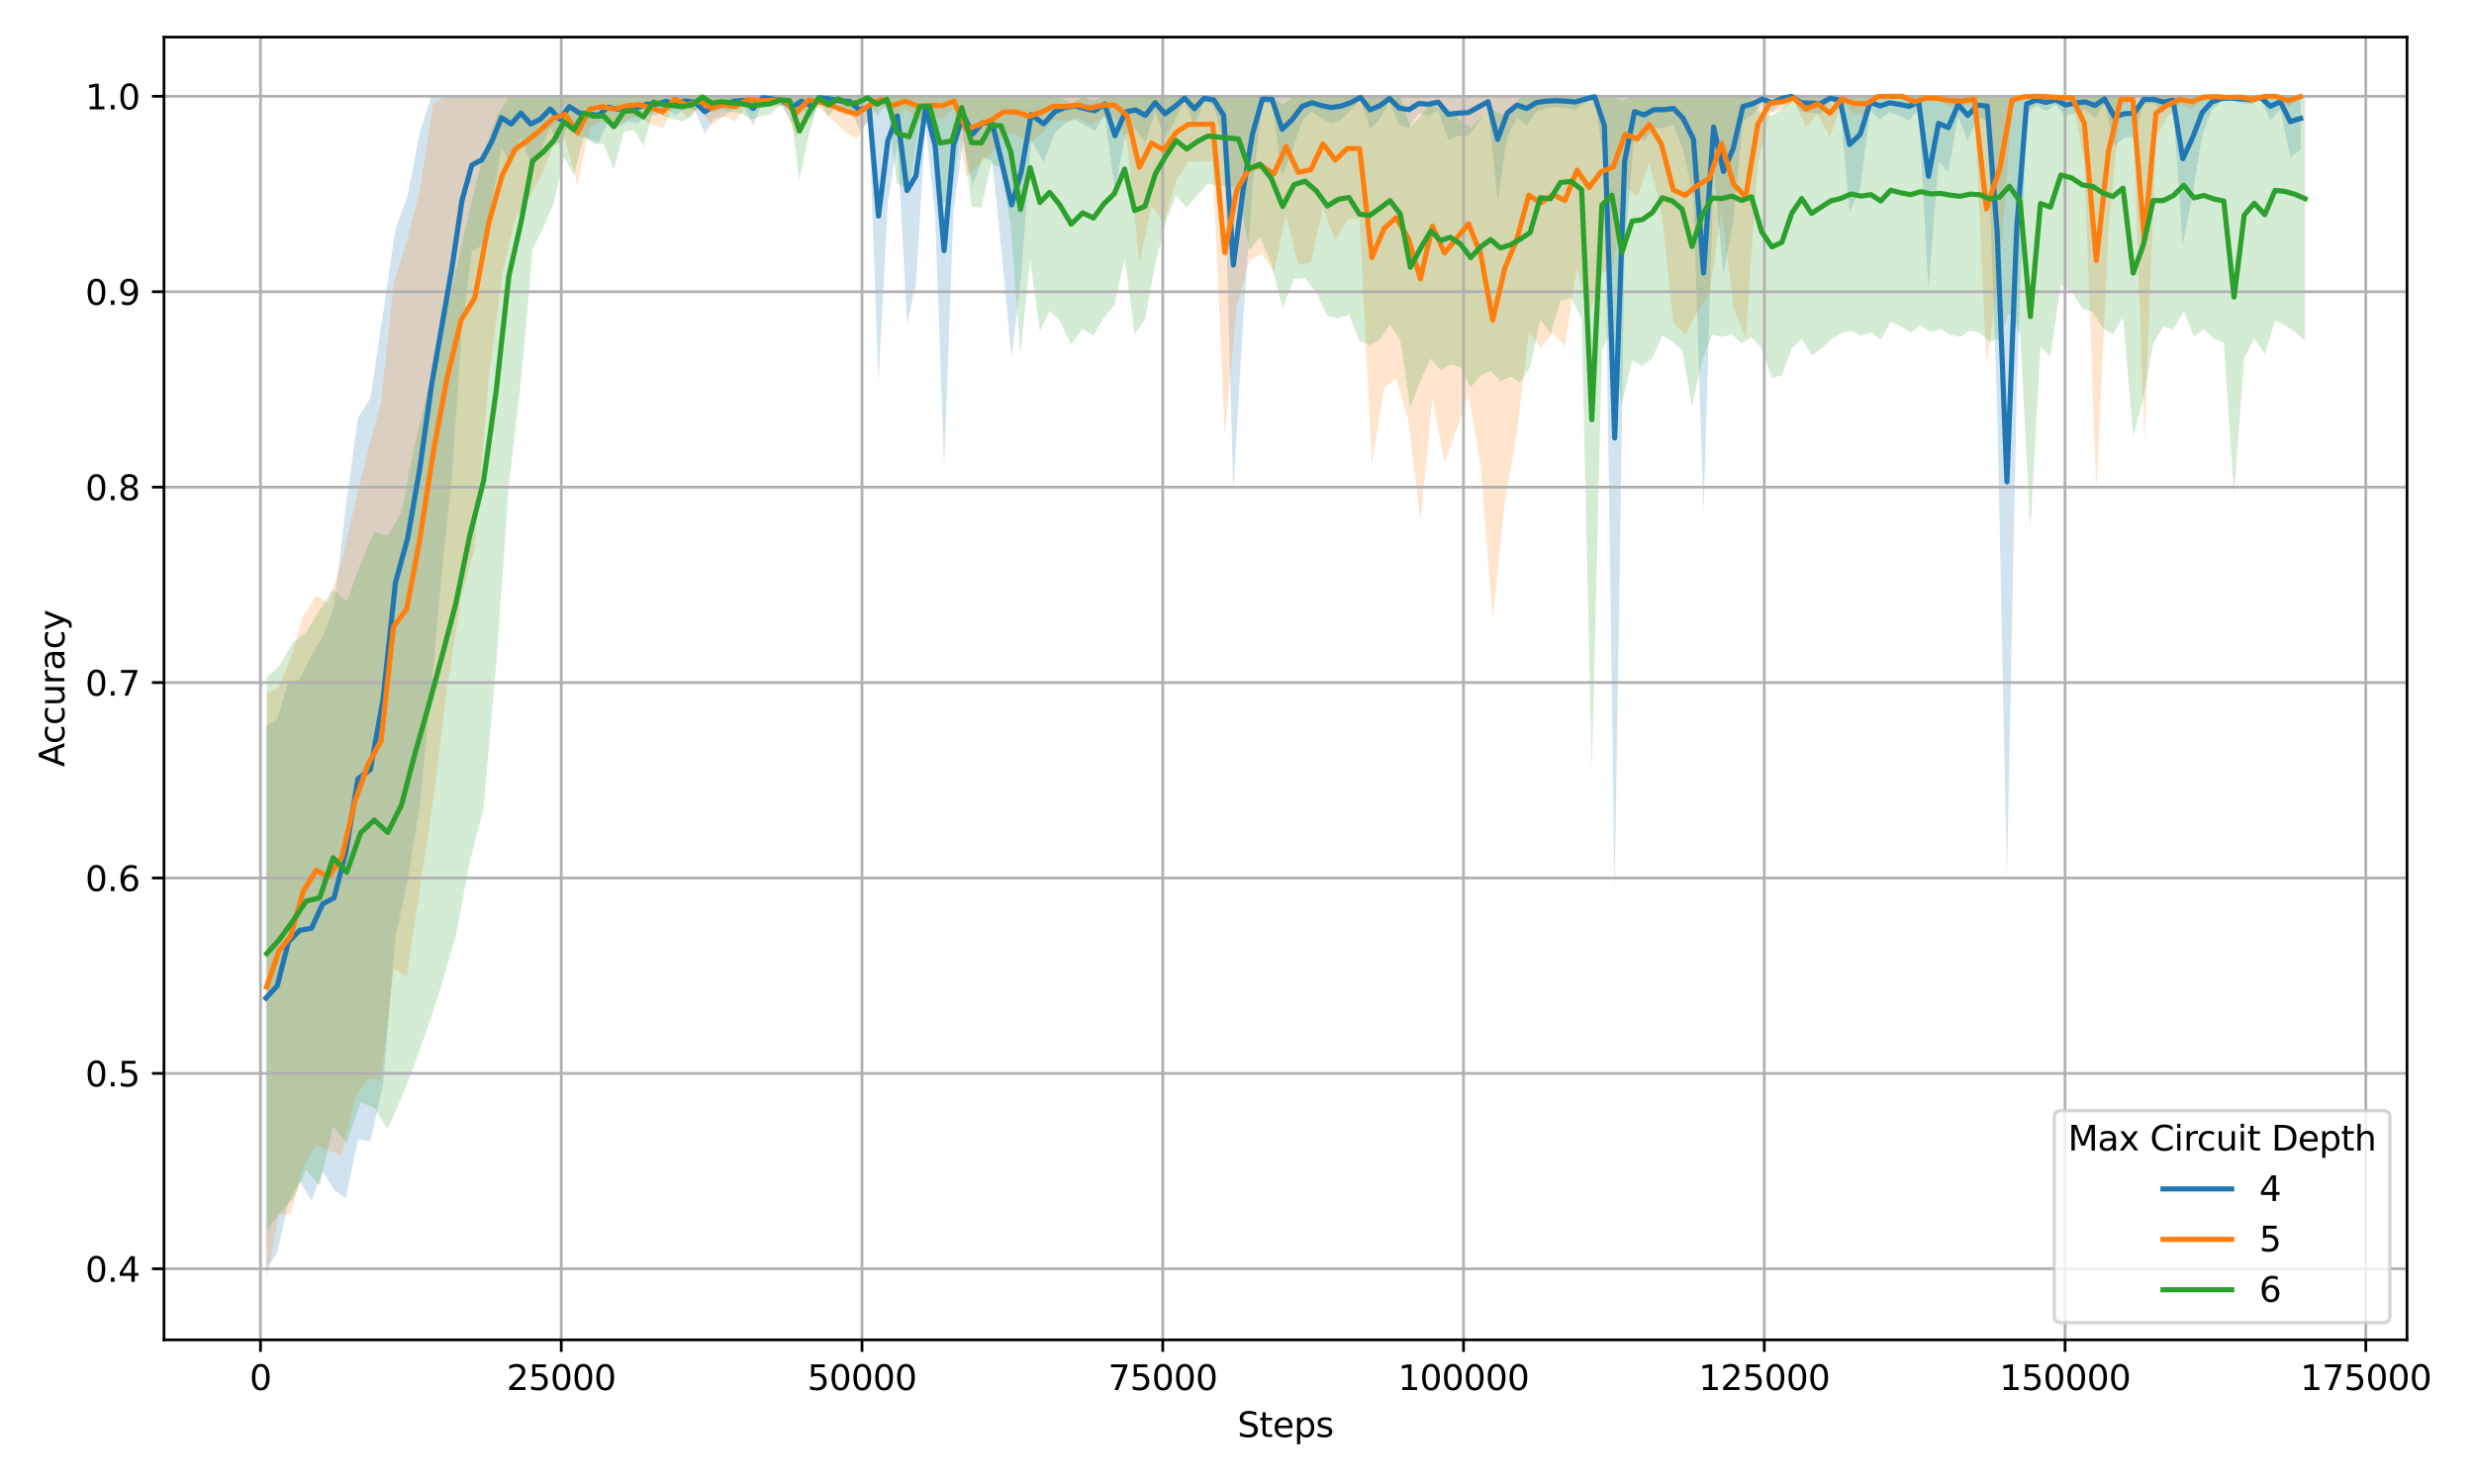 <?xml version="1.0" encoding="utf-8" standalone="no"?>
<!DOCTYPE svg PUBLIC "-//W3C//DTD SVG 1.1//EN"
  "http://www.w3.org/Graphics/SVG/1.1/DTD/svg11.dtd">
<svg xmlns:xlink="http://www.w3.org/1999/xlink" width="720pt" height="432pt" viewBox="0 0 720 432" xmlns="http://www.w3.org/2000/svg" version="1.1">
 <defs>
  <style type="text/css">*{stroke-linejoin: round; stroke-linecap: butt}</style>
 </defs>
 <g id="figure_1">
  <g id="patch_1">
   <path d="M 0 432 
L 720 432 
L 720 0 
L 0 0 
z
" style="fill: #ffffff"/>
  </g>
  <g id="axes_1">
   <g id="patch_2">
    <path d="M 47.72 390.04 
L 700.508 390.04 
L 700.508 10.8 
L 47.72 10.8 
z
" style="fill: #ffffff"/>
   </g>
   <g id="FillBetweenPolyCollection_1">
    <path d="M 77.392 211.379 
L 77.392 369.738 
L 80.711 364.684 
L 83.936 349.98 
L 87.237 343.83 
L 90.658 349.665 
L 93.911 340.825 
L 97.195 346.422 
L 100.664 348.759 
L 104.18 331.788 
L 107.796 332.166 
L 111.459 315.958 
L 115.103 272.61 
L 118.639 256.294 
L 122.148 234.524 
L 125.551 200.103 
L 128.537 167.446 
L 131.485 138.74 
L 134.447 95.949 
L 137.322 73.09 
L 140.207 71.475 
L 143.088 59.65 
L 145.927 42.993 
L 148.767 47.52 
L 151.596 39.788 
L 154.439 47.52 
L 157.278 44.112 
L 160.111 36.94 
L 162.926 42.493 
L 165.737 35.261 
L 168.566 39.737 
L 171.381 40.551 
L 174.178 41.365 
L 176.983 35.617 
L 179.801 37.245 
L 182.609 35.363 
L 185.424 36.004 
L 188.253 33.532 
L 191.061 33.582 
L 193.879 31.548 
L 196.687 33.582 
L 199.492 31.294 
L 202.317 32.26 
L 205.125 38.923 
L 207.944 34.549 
L 210.759 33.837 
L 213.573 31.497 
L 216.392 30.851 
L 219.203 36.584 
L 222.011 29.055 
L 224.816 29.869 
L 227.645 30.988 
L 230.46 35.871 
L 233.264 31.395 
L 236.068 34.752 
L 238.876 29.106 
L 241.688 29.971 
L 244.499 31.294 
L 247.3 31.65 
L 250.119 37.703 
L 252.941 35.668 
L 255.671 111.275 
L 258.381 59.219 
L 261.165 41.823 
L 263.976 94.265 
L 266.539 83.147 
L 269.347 36.278 
L 272.155 62.83 
L 274.756 135.907 
L 277.484 61.819 
L 280.288 40.856 
L 283.11 54.312 
L 285.939 45.71 
L 288.757 46.909 
L 291.586 74.445 
L 294.415 104.292 
L 297.23 79.692 
L 300.098 40.812 
L 303.714 47.118 
L 306.981 38.828 
L 309.869 36.024 
L 312.737 34.659 
L 315.681 36.533 
L 318.619 38.16 
L 321.5 33.43 
L 324.483 55.496 
L 327.491 39.076 
L 330.453 37.479 
L 333.331 41.416 
L 336.188 32.463 
L 339.055 40.297 
L 341.905 35.168 
L 344.755 29.31 
L 347.601 36.602 
L 350.423 29.412 
L 353.252 30.581 
L 356.092 41.203 
L 358.931 143.23 
L 361.746 93.894 
L 364.565 53.827 
L 367.383 29.921 
L 370.191 30.175 
L 373.132 50.957 
L 376.097 43.985 
L 378.958 35.108 
L 381.808 32.514 
L 384.644 34.549 
L 387.448 35.922 
L 390.298 34.854 
L 393.127 32.159 
L 395.949 28.801 
L 398.746 37.499 
L 401.544 34.702 
L 404.38 29.564 
L 407.195 36.227 
L 410.045 37.195 
L 412.891 33.074 
L 415.741 33.633 
L 418.577 32.107 
L 421.462 40.704 
L 424.393 39.585 
L 427.312 39.483 
L 430.225 35.617 
L 433.061 31.853 
L 435.862 58.303 
L 438.66 39.737 
L 441.471 34.193 
L 444.304 36.584 
L 447.126 32.413 
L 449.937 31.497 
L 452.759 31.09 
L 455.584 31.395 
L 458.438 32.057 
L 461.263 30.022 
L 464.071 28.343 
L 466.904 48.194 
L 469.915 260.054 
L 472.817 72.619 
L 475.678 38.822 
L 478.51 41.111 
L 481.335 37.397 
L 484.182 37.276 
L 487.004 36.228 
L 489.822 43.45 
L 492.83 57.61 
L 495.778 149.631 
L 498.701 49.605 
L 501.562 79.772 
L 504.405 64.459 
L 507.241 35.21 
L 510.076 33.277 
L 512.902 29.92 
L 515.727 32.667 
L 518.549 29.513 
L 521.361 28.14 
L 524.19 32.565 
L 527.019 32.921 
L 529.844 33.125 
L 532.666 29.361 
L 535.477 30.734 
L 538.292 61.757 
L 541.373 54.742 
L 544.272 32.158 
L 547.087 34.803 
L 549.92 32.616 
L 552.759 33.684 
L 555.564 35.108 
L 558.379 31.853 
L 561.235 84.244 
L 564.166 47.062 
L 567.009 50.012 
L 569.841 33.837 
L 572.677 40.994 
L 575.492 34.193 
L 578.335 34.956 
L 581.227 118.415 
L 584.07 255.582 
L 586.934 113.244 
L 589.801 33.328 
L 592.627 30.632 
L 595.463 32.362 
L 598.285 30.48 
L 601.131 33.85 
L 603.971 32.769 
L 606.835 31.955 
L 609.671 34.447 
L 612.486 29.869 
L 615.356 42.433 
L 618.234 40.061 
L 621.088 39.779 
L 623.931 30.225 
L 626.767 30.175 
L 629.599 32.057 
L 632.421 30.785 
L 635.247 71.263 
L 638.083 56.679 
L 640.915 39.297 
L 643.747 31.904 
L 646.583 29.513 
L 649.402 29.31 
L 652.231 29.971 
L 655.056 30.429 
L 657.917 28.903 
L 660.753 35.007 
L 663.634 31.751 
L 666.519 45.841 
L 669.547 43.552 
L 669.547 28.038 
L 669.547 28.038 
L 666.519 28.038 
L 663.634 28.038 
L 660.753 28.038 
L 657.917 28.038 
L 655.056 28.038 
L 652.231 28.038 
L 649.402 28.038 
L 646.583 28.038 
L 643.747 28.038 
L 640.915 28.038 
L 638.083 28.038 
L 635.247 28.038 
L 632.421 28.038 
L 629.599 28.038 
L 626.767 28.038 
L 623.931 28.038 
L 621.088 28.038 
L 618.234 28.038 
L 615.356 28.038 
L 612.486 28.038 
L 609.671 28.038 
L 606.835 28.038 
L 603.971 28.038 
L 601.131 28.038 
L 598.285 28.038 
L 595.463 28.038 
L 592.627 28.038 
L 589.801 28.038 
L 586.934 28.038 
L 584.07 28.038 
L 581.227 28.038 
L 578.335 28.038 
L 575.492 28.038 
L 572.677 28.038 
L 569.841 28.038 
L 567.009 28.038 
L 564.166 28.038 
L 561.235 28.038 
L 558.379 28.038 
L 555.564 28.038 
L 552.759 28.038 
L 549.92 28.038 
L 547.087 28.038 
L 544.272 28.038 
L 541.373 28.038 
L 538.292 28.038 
L 535.477 28.038 
L 532.666 28.038 
L 529.844 28.038 
L 527.019 28.038 
L 524.19 28.038 
L 521.361 28.038 
L 518.549 28.038 
L 515.727 28.038 
L 512.902 28.038 
L 510.076 28.038 
L 507.241 28.038 
L 504.405 28.038 
L 501.562 28.038 
L 498.701 28.038 
L 495.778 28.038 
L 492.83 28.038 
L 489.822 28.038 
L 487.004 28.038 
L 484.182 28.038 
L 481.335 28.038 
L 478.51 28.038 
L 475.678 28.038 
L 472.817 28.038 
L 469.915 28.038 
L 466.904 28.038 
L 464.071 28.038 
L 461.263 28.038 
L 458.438 28.038 
L 455.584 28.038 
L 452.759 28.038 
L 449.937 28.038 
L 447.126 28.038 
L 444.304 28.038 
L 441.471 28.038 
L 438.66 28.038 
L 435.862 28.038 
L 433.061 28.038 
L 430.225 28.038 
L 427.312 28.038 
L 424.393 28.038 
L 421.462 28.038 
L 418.577 28.038 
L 415.741 28.038 
L 412.891 28.038 
L 410.045 28.038 
L 407.195 28.038 
L 404.38 28.038 
L 401.544 28.038 
L 398.746 28.038 
L 395.949 28.038 
L 393.127 28.038 
L 390.298 28.038 
L 387.448 28.038 
L 384.644 28.038 
L 381.808 28.038 
L 378.958 28.038 
L 376.097 28.038 
L 373.132 28.038 
L 370.191 28.038 
L 367.383 28.038 
L 364.565 28.038 
L 361.746 28.038 
L 358.931 28.038 
L 356.092 28.038 
L 353.252 28.038 
L 350.423 28.038 
L 347.601 28.038 
L 344.755 28.038 
L 341.905 28.038 
L 339.055 28.038 
L 336.188 28.038 
L 333.331 28.038 
L 330.453 28.038 
L 327.491 28.038 
L 324.483 28.038 
L 321.5 28.038 
L 318.619 28.038 
L 315.681 28.038 
L 312.737 28.038 
L 309.869 28.038 
L 306.981 28.038 
L 303.714 28.038 
L 300.098 28.038 
L 297.23 28.038 
L 294.415 28.038 
L 291.586 28.038 
L 288.757 28.038 
L 285.939 28.038 
L 283.11 28.038 
L 280.288 28.038 
L 277.484 28.038 
L 274.756 28.038 
L 272.155 28.038 
L 269.347 28.038 
L 266.539 28.038 
L 263.976 28.038 
L 261.165 28.038 
L 258.381 28.038 
L 255.671 28.038 
L 252.941 28.038 
L 250.119 28.038 
L 247.3 28.038 
L 244.499 28.038 
L 241.688 28.038 
L 238.876 28.038 
L 236.068 28.038 
L 233.264 28.038 
L 230.46 28.038 
L 227.645 28.038 
L 224.816 28.038 
L 222.011 28.038 
L 219.203 28.038 
L 216.392 28.038 
L 213.573 28.038 
L 210.759 28.038 
L 207.944 28.038 
L 205.125 28.038 
L 202.317 28.038 
L 199.492 28.038 
L 196.687 28.038 
L 193.879 28.038 
L 191.061 28.038 
L 188.253 28.038 
L 185.424 28.038 
L 182.609 28.038 
L 179.801 28.038 
L 176.983 28.038 
L 174.178 28.038 
L 171.381 28.038 
L 168.566 28.038 
L 165.737 28.038 
L 162.926 28.038 
L 160.111 28.038 
L 157.278 28.038 
L 154.439 28.038 
L 151.596 28.038 
L 148.767 28.038 
L 145.927 28.038 
L 143.088 28.038 
L 140.207 28.038 
L 137.322 28.038 
L 134.447 28.038 
L 131.485 28.038 
L 128.537 28.038 
L 125.551 28.038 
L 122.148 38.521 
L 118.639 57.035 
L 115.103 66.508 
L 111.459 91.466 
L 107.796 115.878 
L 104.18 121.608 
L 100.664 147.196 
L 97.195 176.375 
L 93.911 185.428 
L 90.658 190.746 
L 87.237 197.804 
L 83.936 198.395 
L 80.711 209.185 
L 77.392 211.379 
z
" clip-path="url(#p37014b9017)" style="fill: #1f77b4; fill-opacity: 0.2"/>
   </g>
   <g id="FillBetweenPolyCollection_2">
    <path d="M 77.592 201.784 
L 77.592 372.802 
L 81.156 353.595 
L 84.601 353.531 
L 88.228 339.556 
L 92.013 333.375 
L 95.616 334.937 
L 99.425 336.351 
L 103.276 319.739 
L 107.131 314.05 
L 110.902 314.264 
L 114.54 282.088 
L 118.384 284.168 
L 122.19 258.595 
L 126.146 232.736 
L 130.183 199.759 
L 134.206 174.147 
L 138.19 159.338 
L 142.227 110.6 
L 146.134 80.156 
L 149.887 63.944 
L 153.616 58.178 
L 157.243 51.792 
L 160.898 42.862 
L 164.473 40.504 
L 168.037 53.674 
L 171.633 36.99 
L 175.173 35.312 
L 178.73 37.092 
L 182.291 34.803 
L 185.823 33.888 
L 189.363 36.227 
L 192.892 37.412 
L 196.421 30.073 
L 199.95 34.295 
L 203.48 31.395 
L 207.012 36.38 
L 210.52 33.888 
L 214.05 35.312 
L 217.596 30.327 
L 221.132 31.243 
L 224.676 30.734 
L 228.212 30.937 
L 231.72 39.839 
L 235.242 30.683 
L 238.785 31.642 
L 242.314 34.905 
L 245.837 38.211 
L 249.352 40.5 
L 252.874 34.498 
L 256.41 30.225 
L 259.957 34.447 
L 263.476 31.395 
L 267.029 34.905 
L 270.572 34.295 
L 274.133 34.752 
L 277.673 31.446 
L 281.244 51.402 
L 284.92 47.876 
L 288.558 44.62 
L 292.105 38.974 
L 295.76 39.025 
L 299.38 42.026 
L 302.983 38.996 
L 306.557 35.007 
L 310.136 35.21 
L 313.703 34.142 
L 317.32 36.278 
L 320.888 34.244 
L 324.42 34.193 
L 328.047 41.721 
L 331.594 76.665 
L 335.127 59.923 
L 338.688 65.144 
L 342.266 52.622 
L 345.826 46.932 
L 349.384 47.161 
L 352.899 46.745 
L 356.431 126.79 
L 359.961 88.901 
L 363.553 75.922 
L 367.152 73.849 
L 370.72 79.063 
L 374.27 62.596 
L 377.817 77.112 
L 381.482 76.422 
L 385.025 60.541 
L 388.593 69.943 
L 392.126 63.896 
L 395.686 63.719 
L 399.251 135.471 
L 402.85 112.905 
L 406.355 110.208 
L 409.877 122.221 
L 413.378 151.729 
L 416.886 115.991 
L 420.394 134.586 
L 423.888 125.256 
L 427.393 114.815 
L 430.901 135.688 
L 434.409 180.365 
L 437.932 146.249 
L 441.44 126.317 
L 444.916 96.626 
L 448.425 101.348 
L 451.926 96.9 
L 455.437 100.795 
L 458.949 77.997 
L 462.454 91.836 
L 465.955 79.665 
L 469.463 77.683 
L 472.964 54.125 
L 476.472 57.265 
L 479.977 47.258 
L 483.482 61.266 
L 486.983 93.858 
L 490.484 97.571 
L 493.989 90.704 
L 497.49 85.567 
L 500.991 61.101 
L 504.51 89.788 
L 508.042 98.404 
L 511.557 47.774 
L 515.069 32.921 
L 518.574 31.904 
L 522.075 29.412 
L 525.569 37.041 
L 529.049 33.328 
L 532.561 39.941 
L 536.052 29.818 
L 539.549 32.972 
L 543.054 33.379 
L 546.555 28.191 
L 550.056 28.038 
L 553.557 28.038 
L 557.059 31.853 
L 560.56 29.31 
L 564.064 29.513 
L 567.569 31.09 
L 571.07 31.446 
L 574.571 30.022 
L 578.132 106.358 
L 582.036 77.609 
L 585.569 30.581 
L 589.073 28.445 
L 592.581 28.038 
L 596.083 28.394 
L 599.587 29.055 
L 603.088 29.208 
L 606.6 47.062 
L 610.101 143.4 
L 613.606 67.001 
L 617.191 30.225 
L 620.696 30.327 
L 624.078 129.006 
L 627.453 39.788 
L 630.954 33.888 
L 634.455 30.327 
L 637.96 31.802 
L 641.461 28.598 
L 644.969 28.293 
L 648.47 28.954 
L 651.972 28.598 
L 655.473 30.276 
L 658.977 28.14 
L 662.479 28.089 
L 665.98 31.09 
L 669.491 28.293 
L 669.491 28.038 
L 669.491 28.038 
L 665.98 28.038 
L 662.479 28.038 
L 658.977 28.038 
L 655.473 28.038 
L 651.972 28.038 
L 648.47 28.038 
L 644.969 28.038 
L 641.461 28.038 
L 637.96 28.038 
L 634.455 28.038 
L 630.954 28.038 
L 627.453 28.038 
L 624.078 28.038 
L 620.696 28.038 
L 617.191 28.038 
L 613.606 28.038 
L 610.101 28.038 
L 606.6 28.038 
L 603.088 28.038 
L 599.587 28.038 
L 596.083 28.038 
L 592.581 28.038 
L 589.073 28.038 
L 585.569 28.038 
L 582.036 28.038 
L 578.132 28.038 
L 574.571 28.038 
L 571.07 28.038 
L 567.569 28.038 
L 564.064 28.038 
L 560.56 28.038 
L 557.059 28.038 
L 553.557 28.038 
L 550.056 28.038 
L 546.555 28.038 
L 543.054 28.038 
L 539.549 28.038 
L 536.052 28.038 
L 532.561 28.038 
L 529.049 28.038 
L 525.569 28.038 
L 522.075 28.038 
L 518.574 28.038 
L 515.069 28.038 
L 511.557 28.038 
L 508.042 28.038 
L 504.51 28.038 
L 500.991 28.038 
L 497.49 28.038 
L 493.989 28.038 
L 490.484 28.038 
L 486.983 28.038 
L 483.482 28.038 
L 479.977 28.038 
L 476.472 28.038 
L 472.964 28.038 
L 469.463 28.038 
L 465.955 28.038 
L 462.454 28.038 
L 458.949 28.038 
L 455.437 28.038 
L 451.926 28.038 
L 448.425 28.038 
L 444.916 28.038 
L 441.44 28.038 
L 437.932 28.038 
L 434.409 28.038 
L 430.901 28.038 
L 427.393 28.038 
L 423.888 28.038 
L 420.394 28.038 
L 416.886 28.038 
L 413.378 28.038 
L 409.877 28.038 
L 406.355 28.038 
L 402.85 28.038 
L 399.251 28.038 
L 395.686 28.038 
L 392.126 28.038 
L 388.593 28.038 
L 385.025 28.038 
L 381.482 28.038 
L 377.817 28.038 
L 374.27 28.038 
L 370.72 28.038 
L 367.152 28.038 
L 363.553 28.038 
L 359.961 28.038 
L 356.431 28.038 
L 352.899 28.038 
L 349.384 28.038 
L 345.826 28.038 
L 342.266 28.038 
L 338.688 28.038 
L 335.127 28.038 
L 331.594 28.038 
L 328.047 28.038 
L 324.42 28.038 
L 320.888 28.038 
L 317.32 28.038 
L 313.703 28.038 
L 310.136 28.038 
L 306.557 28.038 
L 302.983 28.038 
L 299.38 28.038 
L 295.76 28.038 
L 292.105 28.038 
L 288.558 28.038 
L 284.92 28.038 
L 281.244 28.038 
L 277.673 28.038 
L 274.133 28.038 
L 270.572 28.038 
L 267.029 28.038 
L 263.476 28.038 
L 259.957 28.038 
L 256.41 28.038 
L 252.874 28.038 
L 249.352 28.038 
L 245.837 28.038 
L 242.314 28.038 
L 238.785 28.038 
L 235.242 28.038 
L 231.72 28.038 
L 228.212 28.038 
L 224.676 28.038 
L 221.132 28.038 
L 217.596 28.038 
L 214.05 28.038 
L 210.52 28.038 
L 207.012 28.038 
L 203.48 28.038 
L 199.95 28.038 
L 196.421 28.038 
L 192.892 28.038 
L 189.363 28.038 
L 185.823 28.038 
L 182.291 28.038 
L 178.73 28.038 
L 175.173 28.038 
L 171.633 28.038 
L 168.037 28.038 
L 164.473 28.038 
L 160.898 28.038 
L 157.243 28.038 
L 153.616 28.038 
L 149.887 28.038 
L 146.134 28.038 
L 142.227 28.038 
L 138.19 28.038 
L 134.206 28.038 
L 130.183 28.038 
L 126.146 29.732 
L 122.19 55.282 
L 118.384 70.246 
L 114.54 82.65 
L 110.902 117.052 
L 107.131 130.919 
L 103.276 146.931 
L 99.425 163.102 
L 95.616 175.472 
L 92.013 173.411 
L 88.228 179.45 
L 84.601 191.431 
L 81.156 200.132 
L 77.592 201.784 
z
" clip-path="url(#p37014b9017)" style="fill: #ff7f0e; fill-opacity: 0.2"/>
   </g>
   <g id="FillBetweenPolyCollection_3">
    <path d="M 77.644 197.057 
L 77.644 358.103 
L 81.32 353.201 
L 85.186 349.195 
L 89.114 340.614 
L 93.049 345.163 
L 96.932 327.87 
L 100.913 332.752 
L 104.943 320.872 
L 108.906 322.525 
L 112.848 328.777 
L 116.812 319.566 
L 120.73 309.715 
L 124.71 298.407 
L 128.681 286.17 
L 132.697 272.342 
L 136.681 251.034 
L 140.711 235.394 
L 144.422 193.288 
L 148.081 141.284 
L 151.687 110.546 
L 155.013 72.529 
L 158.101 66.341 
L 161.168 59.072 
L 164.148 45.678 
L 167.029 50.993 
L 169.928 39.552 
L 172.813 41.875 
L 175.701 41.874 
L 178.66 49.402 
L 181.569 38.438 
L 184.447 37.797 
L 187.29 42.484 
L 190.161 32.107 
L 192.99 33.837 
L 195.816 34.651 
L 198.694 35.312 
L 201.54 33.741 
L 204.386 28.496 
L 207.208 32.82 
L 210.044 31.802 
L 212.901 32.616 
L 215.73 33.074 
L 218.566 34.803 
L 221.381 33.839 
L 224.199 33.277 
L 227.007 30.632 
L 229.829 31.09 
L 232.665 52.453 
L 235.48 39.025 
L 238.295 29.055 
L 241.1 34.091 
L 243.925 29.768 
L 246.736 33.277 
L 249.537 32.463 
L 252.429 29.106 
L 255.265 33.582 
L 258.115 30.073 
L 261.077 53.433 
L 264.568 55.29 
L 267.698 35.151 
L 270.551 35.21 
L 273.513 59.32 
L 276.976 57.805 
L 279.882 35.817 
L 282.739 60.073 
L 285.585 60.527 
L 288.453 47.776 
L 291.31 48.74 
L 294.146 65.601 
L 296.968 102.954 
L 299.8 75.783 
L 302.629 96.449 
L 305.465 90.538 
L 308.29 93.13 
L 311.746 100.327 
L 315.086 95.723 
L 318.244 97.725 
L 321.304 92.486 
L 324.298 88.79 
L 327.291 75.322 
L 330.208 97.327 
L 333.215 93.11 
L 336.258 76.674 
L 339.318 64.51 
L 342.29 57.016 
L 345.357 60.443 
L 348.435 56.945 
L 351.435 53.477 
L 354.404 53.973 
L 357.377 54.258 
L 360.458 54.554 
L 363.525 72.939 
L 366.725 69.019 
L 369.977 76.803 
L 373.283 89.702 
L 376.574 81.258 
L 379.819 80.939 
L 383.068 85.268 
L 386.3 91.981 
L 389.482 92.634 
L 392.574 91.587 
L 395.644 99.325 
L 398.61 100.493 
L 401.547 98.876 
L 404.53 94.49 
L 407.52 99.092 
L 410.433 118.602 
L 413.458 110.67 
L 416.389 104.39 
L 419.246 107.812 
L 422.099 106.073 
L 425.065 106.958 
L 428.002 112.753 
L 430.922 109.399 
L 433.814 107.968 
L 436.671 111.052 
L 439.556 109.612 
L 442.434 111.299 
L 445.301 106.962 
L 448.274 93.018 
L 451.222 97.112 
L 454.177 87.504 
L 457.293 86.672 
L 460.293 92.865 
L 463.252 224.678 
L 466.193 102.012 
L 469.095 96.038 
L 471.987 117.785 
L 475.009 104.825 
L 477.936 106.499 
L 480.859 104.297 
L 483.758 97.713 
L 486.643 99.374 
L 489.542 102.04 
L 492.417 118.174 
L 495.312 105.237 
L 498.225 97.48 
L 501.149 98.083 
L 504.033 97.385 
L 506.88 99.981 
L 509.733 98.18 
L 512.671 101.481 
L 515.664 110.083 
L 518.556 109.196 
L 521.455 101.4 
L 524.34 98.651 
L 527.187 103.5 
L 530.044 101.613 
L 532.866 98.854 
L 535.803 97.068 
L 538.713 96.195 
L 541.58 97.698 
L 544.479 96.818 
L 547.346 98.957 
L 550.245 93.718 
L 553.2 95.072 
L 556.085 96.776 
L 558.956 94.786 
L 561.855 96.655 
L 564.761 95.776 
L 567.657 97.52 
L 570.493 98.041 
L 573.36 96.229 
L 576.227 96.973 
L 579.091 99.604 
L 581.934 98.366 
L 584.763 91.022 
L 587.904 97.203 
L 590.89 154.179 
L 593.835 100.782 
L 596.73 103.912 
L 599.745 82.747 
L 602.878 84.941 
L 605.973 89.814 
L 609.005 90.818 
L 612.016 95.576 
L 614.877 97.355 
L 617.87 92.425 
L 620.815 127.129 
L 623.763 115.904 
L 626.634 100.076 
L 629.571 95.024 
L 632.512 95.948 
L 635.52 90.551 
L 638.496 98.097 
L 641.395 95.896 
L 644.318 98.631 
L 647.186 99.69 
L 650.172 144.295 
L 653.134 104.185 
L 656.051 98.607 
L 659.114 103.067 
L 662.101 93.387 
L 665.055 94.754 
L 667.937 96.668 
L 670.836 99.296 
L 670.836 28.038 
L 670.836 28.038 
L 667.937 28.038 
L 665.055 28.038 
L 662.101 28.038 
L 659.114 28.038 
L 656.051 28.038 
L 653.134 28.038 
L 650.172 28.672 
L 647.186 28.038 
L 644.318 28.038 
L 641.395 28.038 
L 638.496 28.038 
L 635.52 28.038 
L 632.512 28.038 
L 629.571 28.038 
L 626.634 28.038 
L 623.763 28.038 
L 620.815 31.848 
L 617.87 28.038 
L 614.877 28.038 
L 612.016 28.038 
L 609.005 28.038 
L 605.973 28.038 
L 602.878 28.038 
L 599.745 28.038 
L 596.73 28.038 
L 593.835 28.038 
L 590.89 30.124 
L 587.904 28.038 
L 584.763 28.038 
L 581.934 28.038 
L 579.091 28.038 
L 576.227 28.038 
L 573.36 28.038 
L 570.493 28.038 
L 567.657 28.038 
L 564.761 28.038 
L 561.855 28.038 
L 558.956 28.038 
L 556.085 28.038 
L 553.2 28.038 
L 550.245 28.038 
L 547.346 28.038 
L 544.479 28.038 
L 541.58 28.038 
L 538.713 28.038 
L 535.803 28.038 
L 532.866 28.038 
L 530.044 28.038 
L 527.187 28.038 
L 524.34 28.038 
L 521.455 28.038 
L 518.556 31.915 
L 515.664 33.64 
L 512.671 33.394 
L 509.733 28.038 
L 506.88 28.038 
L 504.033 28.038 
L 501.149 28.038 
L 498.225 28.038 
L 495.312 28.038 
L 492.417 28.038 
L 489.542 28.038 
L 486.643 28.038 
L 483.758 28.038 
L 480.859 28.038 
L 477.936 28.038 
L 475.009 28.038 
L 471.987 29.267 
L 469.095 28.038 
L 466.193 28.038 
L 463.252 28.038 
L 460.293 28.038 
L 457.293 28.038 
L 454.177 28.038 
L 451.222 28.038 
L 448.274 28.038 
L 445.301 28.461 
L 442.434 28.038 
L 439.556 32.974 
L 436.671 33.304 
L 433.814 31.5 
L 430.922 34.282 
L 428.002 37.249 
L 425.065 35.123 
L 422.099 32.088 
L 419.246 32.203 
L 416.389 30.063 
L 413.458 33.77 
L 410.433 37.004 
L 407.52 28.038 
L 404.53 28.038 
L 401.547 28.038 
L 398.61 28.038 
L 395.644 28.038 
L 392.574 28.038 
L 389.482 28.038 
L 386.3 28.038 
L 383.068 28.038 
L 379.819 28.038 
L 376.574 28.038 
L 373.283 30.509 
L 369.977 28.038 
L 366.725 28.038 
L 363.525 28.038 
L 360.458 28.038 
L 357.377 28.038 
L 354.404 28.038 
L 351.435 28.038 
L 348.435 28.038 
L 345.357 28.038 
L 342.29 28.038 
L 339.318 28.038 
L 336.258 28.038 
L 333.215 28.038 
L 330.208 28.038 
L 327.291 28.038 
L 324.298 28.038 
L 321.304 28.038 
L 318.244 29.185 
L 315.086 28.196 
L 311.746 30.165 
L 308.29 28.038 
L 305.465 28.038 
L 302.629 28.038 
L 299.8 28.038 
L 296.968 28.038 
L 294.146 28.038 
L 291.31 28.038 
L 288.453 28.038 
L 285.585 28.038 
L 282.739 28.038 
L 279.882 28.038 
L 276.976 28.038 
L 273.513 28.038 
L 270.551 28.038 
L 267.698 28.038 
L 264.568 28.038 
L 261.077 28.038 
L 258.115 28.038 
L 255.265 28.038 
L 252.429 28.038 
L 249.537 28.038 
L 246.736 28.038 
L 243.925 28.038 
L 241.1 28.038 
L 238.295 28.038 
L 235.48 28.038 
L 232.665 28.038 
L 229.829 28.038 
L 227.007 28.038 
L 224.199 28.038 
L 221.381 28.038 
L 218.566 28.038 
L 215.73 28.038 
L 212.901 28.038 
L 210.044 28.038 
L 207.208 28.038 
L 204.386 28.038 
L 201.54 28.038 
L 198.694 28.038 
L 195.816 28.038 
L 192.99 28.038 
L 190.161 28.038 
L 187.29 28.038 
L 184.447 28.038 
L 181.569 28.038 
L 178.66 28.038 
L 175.701 28.038 
L 172.813 28.038 
L 169.928 28.038 
L 167.029 28.038 
L 164.148 28.038 
L 161.168 28.038 
L 158.101 28.038 
L 155.013 28.038 
L 151.687 28.038 
L 148.081 28.038 
L 144.422 34.08 
L 140.711 44.857 
L 136.681 61.116 
L 132.697 78.701 
L 128.681 95.508 
L 124.71 112.683 
L 120.73 129.312 
L 116.812 149.252 
L 112.848 155.844 
L 108.906 154.932 
L 104.943 164.001 
L 100.913 175.129 
L 96.932 171.499 
L 93.049 177.55 
L 89.114 183.996 
L 85.186 187.129 
L 81.32 193.784 
L 77.644 197.057 
z
" clip-path="url(#p37014b9017)" style="fill: #2ca02c; fill-opacity: 0.2"/>
   </g>
   <g id="matplotlib.axis_1">
    <g id="xtick_1">
     <g id="line2d_1">
      <path d="M 75.81 390.04 
L 75.81 10.8 
" clip-path="url(#p37014b9017)" style="fill: none; stroke: #b0b0b0; stroke-width: 0.8; stroke-linecap: square"/>
     </g>
     <g id="line2d_2">
      <defs>
       <path id="m8fb0510f3c" d="M 0 0 
L 0 3.5 
" style="stroke: #000000; stroke-width: 0.8"/>
      </defs>
      <g>
       <use xlink:href="#m8fb0510f3c" x="75.81" y="390.04" style="stroke: #000000; stroke-width: 0.8"/>
      </g>
     </g>
     <g id="text_1">
      <!-- 0 -->
      <g transform="translate(72.628 404.638) scale(0.1 -0.1)">
       <defs>
        <path id="DejaVuSans-30" d="M 2034 4250 
Q 1547 4250 1301 3770 
Q 1056 3291 1056 2328 
Q 1056 1369 1301 889 
Q 1547 409 2034 409 
Q 2525 409 2770 889 
Q 3016 1369 3016 2328 
Q 3016 3291 2770 3770 
Q 2525 4250 2034 4250 
z
M 2034 4750 
Q 2819 4750 3233 4129 
Q 3647 3509 3647 2328 
Q 3647 1150 3233 529 
Q 2819 -91 2034 -91 
Q 1250 -91 836 529 
Q 422 1150 422 2328 
Q 422 3509 836 4129 
Q 1250 4750 2034 4750 
z
" transform="scale(0.016)"/>
       </defs>
       <use xlink:href="#DejaVuSans-30"/>
      </g>
     </g>
    </g>
    <g id="xtick_2">
     <g id="line2d_3">
      <path d="M 163.339 390.04 
L 163.339 10.8 
" clip-path="url(#p37014b9017)" style="fill: none; stroke: #b0b0b0; stroke-width: 0.8; stroke-linecap: square"/>
     </g>
     <g id="line2d_4">
      <g>
       <use xlink:href="#m8fb0510f3c" x="163.339" y="390.04" style="stroke: #000000; stroke-width: 0.8"/>
      </g>
     </g>
     <g id="text_2">
      <!-- 25000 -->
      <g transform="translate(147.433 404.638) scale(0.1 -0.1)">
       <defs>
        <path id="DejaVuSans-32" d="M 1228 531 
L 3431 531 
L 3431 0 
L 469 0 
L 469 531 
Q 828 903 1448 1529 
Q 2069 2156 2228 2338 
Q 2531 2678 2651 2914 
Q 2772 3150 2772 3378 
Q 2772 3750 2511 3984 
Q 2250 4219 1831 4219 
Q 1534 4219 1204 4116 
Q 875 4013 500 3803 
L 500 4441 
Q 881 4594 1212 4672 
Q 1544 4750 1819 4750 
Q 2544 4750 2975 4387 
Q 3406 4025 3406 3419 
Q 3406 3131 3298 2873 
Q 3191 2616 2906 2266 
Q 2828 2175 2409 1742 
Q 1991 1309 1228 531 
z
" transform="scale(0.016)"/>
        <path id="DejaVuSans-35" d="M 691 4666 
L 3169 4666 
L 3169 4134 
L 1269 4134 
L 1269 2991 
Q 1406 3038 1543 3061 
Q 1681 3084 1819 3084 
Q 2600 3084 3056 2656 
Q 3513 2228 3513 1497 
Q 3513 744 3044 326 
Q 2575 -91 1722 -91 
Q 1428 -91 1123 -41 
Q 819 9 494 109 
L 494 744 
Q 775 591 1075 516 
Q 1375 441 1709 441 
Q 2250 441 2565 725 
Q 2881 1009 2881 1497 
Q 2881 1984 2565 2268 
Q 2250 2553 1709 2553 
Q 1456 2553 1204 2497 
Q 953 2441 691 2322 
L 691 4666 
z
" transform="scale(0.016)"/>
       </defs>
       <use xlink:href="#DejaVuSans-32"/>
       <use xlink:href="#DejaVuSans-35" transform="translate(63.623 0)"/>
       <use xlink:href="#DejaVuSans-30" transform="translate(127.246 0)"/>
       <use xlink:href="#DejaVuSans-30" transform="translate(190.869 0)"/>
       <use xlink:href="#DejaVuSans-30" transform="translate(254.492 0)"/>
      </g>
     </g>
    </g>
    <g id="xtick_3">
     <g id="line2d_5">
      <path d="M 250.868 390.04 
L 250.868 10.8 
" clip-path="url(#p37014b9017)" style="fill: none; stroke: #b0b0b0; stroke-width: 0.8; stroke-linecap: square"/>
     </g>
     <g id="line2d_6">
      <g>
       <use xlink:href="#m8fb0510f3c" x="250.868" y="390.04" style="stroke: #000000; stroke-width: 0.8"/>
      </g>
     </g>
     <g id="text_3">
      <!-- 50000 -->
      <g transform="translate(234.962 404.638) scale(0.1 -0.1)">
       <use xlink:href="#DejaVuSans-35"/>
       <use xlink:href="#DejaVuSans-30" transform="translate(63.623 0)"/>
       <use xlink:href="#DejaVuSans-30" transform="translate(127.246 0)"/>
       <use xlink:href="#DejaVuSans-30" transform="translate(190.869 0)"/>
       <use xlink:href="#DejaVuSans-30" transform="translate(254.492 0)"/>
      </g>
     </g>
    </g>
    <g id="xtick_4">
     <g id="line2d_7">
      <path d="M 338.397 390.04 
L 338.397 10.8 
" clip-path="url(#p37014b9017)" style="fill: none; stroke: #b0b0b0; stroke-width: 0.8; stroke-linecap: square"/>
     </g>
     <g id="line2d_8">
      <g>
       <use xlink:href="#m8fb0510f3c" x="338.397" y="390.04" style="stroke: #000000; stroke-width: 0.8"/>
      </g>
     </g>
     <g id="text_4">
      <!-- 75000 -->
      <g transform="translate(322.491 404.638) scale(0.1 -0.1)">
       <defs>
        <path id="DejaVuSans-37" d="M 525 4666 
L 3525 4666 
L 3525 4397 
L 1831 0 
L 1172 0 
L 2766 4134 
L 525 4134 
L 525 4666 
z
" transform="scale(0.016)"/>
       </defs>
       <use xlink:href="#DejaVuSans-37"/>
       <use xlink:href="#DejaVuSans-35" transform="translate(63.623 0)"/>
       <use xlink:href="#DejaVuSans-30" transform="translate(127.246 0)"/>
       <use xlink:href="#DejaVuSans-30" transform="translate(190.869 0)"/>
       <use xlink:href="#DejaVuSans-30" transform="translate(254.492 0)"/>
      </g>
     </g>
    </g>
    <g id="xtick_5">
     <g id="line2d_9">
      <path d="M 425.926 390.04 
L 425.926 10.8 
" clip-path="url(#p37014b9017)" style="fill: none; stroke: #b0b0b0; stroke-width: 0.8; stroke-linecap: square"/>
     </g>
     <g id="line2d_10">
      <g>
       <use xlink:href="#m8fb0510f3c" x="425.926" y="390.04" style="stroke: #000000; stroke-width: 0.8"/>
      </g>
     </g>
     <g id="text_5">
      <!-- 100000 -->
      <g transform="translate(406.839 404.638) scale(0.1 -0.1)">
       <defs>
        <path id="DejaVuSans-31" d="M 794 531 
L 1825 531 
L 1825 4091 
L 703 3866 
L 703 4441 
L 1819 4666 
L 2450 4666 
L 2450 531 
L 3481 531 
L 3481 0 
L 794 0 
L 794 531 
z
" transform="scale(0.016)"/>
       </defs>
       <use xlink:href="#DejaVuSans-31"/>
       <use xlink:href="#DejaVuSans-30" transform="translate(63.623 0)"/>
       <use xlink:href="#DejaVuSans-30" transform="translate(127.246 0)"/>
       <use xlink:href="#DejaVuSans-30" transform="translate(190.869 0)"/>
       <use xlink:href="#DejaVuSans-30" transform="translate(254.492 0)"/>
       <use xlink:href="#DejaVuSans-30" transform="translate(318.115 0)"/>
      </g>
     </g>
    </g>
    <g id="xtick_6">
     <g id="line2d_11">
      <path d="M 513.455 390.04 
L 513.455 10.8 
" clip-path="url(#p37014b9017)" style="fill: none; stroke: #b0b0b0; stroke-width: 0.8; stroke-linecap: square"/>
     </g>
     <g id="line2d_12">
      <g>
       <use xlink:href="#m8fb0510f3c" x="513.455" y="390.04" style="stroke: #000000; stroke-width: 0.8"/>
      </g>
     </g>
     <g id="text_6">
      <!-- 125000 -->
      <g transform="translate(494.368 404.638) scale(0.1 -0.1)">
       <use xlink:href="#DejaVuSans-31"/>
       <use xlink:href="#DejaVuSans-32" transform="translate(63.623 0)"/>
       <use xlink:href="#DejaVuSans-35" transform="translate(127.246 0)"/>
       <use xlink:href="#DejaVuSans-30" transform="translate(190.869 0)"/>
       <use xlink:href="#DejaVuSans-30" transform="translate(254.492 0)"/>
       <use xlink:href="#DejaVuSans-30" transform="translate(318.115 0)"/>
      </g>
     </g>
    </g>
    <g id="xtick_7">
     <g id="line2d_13">
      <path d="M 600.984 390.04 
L 600.984 10.8 
" clip-path="url(#p37014b9017)" style="fill: none; stroke: #b0b0b0; stroke-width: 0.8; stroke-linecap: square"/>
     </g>
     <g id="line2d_14">
      <g>
       <use xlink:href="#m8fb0510f3c" x="600.984" y="390.04" style="stroke: #000000; stroke-width: 0.8"/>
      </g>
     </g>
     <g id="text_7">
      <!-- 150000 -->
      <g transform="translate(581.897 404.638) scale(0.1 -0.1)">
       <use xlink:href="#DejaVuSans-31"/>
       <use xlink:href="#DejaVuSans-35" transform="translate(63.623 0)"/>
       <use xlink:href="#DejaVuSans-30" transform="translate(127.246 0)"/>
       <use xlink:href="#DejaVuSans-30" transform="translate(190.869 0)"/>
       <use xlink:href="#DejaVuSans-30" transform="translate(254.492 0)"/>
       <use xlink:href="#DejaVuSans-30" transform="translate(318.115 0)"/>
      </g>
     </g>
    </g>
    <g id="xtick_8">
     <g id="line2d_15">
      <path d="M 688.513 390.04 
L 688.513 10.8 
" clip-path="url(#p37014b9017)" style="fill: none; stroke: #b0b0b0; stroke-width: 0.8; stroke-linecap: square"/>
     </g>
     <g id="line2d_16">
      <g>
       <use xlink:href="#m8fb0510f3c" x="688.513" y="390.04" style="stroke: #000000; stroke-width: 0.8"/>
      </g>
     </g>
     <g id="text_8">
      <!-- 175000 -->
      <g transform="translate(669.426 404.638) scale(0.1 -0.1)">
       <use xlink:href="#DejaVuSans-31"/>
       <use xlink:href="#DejaVuSans-37" transform="translate(63.623 0)"/>
       <use xlink:href="#DejaVuSans-35" transform="translate(127.246 0)"/>
       <use xlink:href="#DejaVuSans-30" transform="translate(190.869 0)"/>
       <use xlink:href="#DejaVuSans-30" transform="translate(254.492 0)"/>
       <use xlink:href="#DejaVuSans-30" transform="translate(318.115 0)"/>
      </g>
     </g>
    </g>
    <g id="text_9">
     <!-- Steps -->
     <g transform="translate(360.124 418.317) scale(0.1 -0.1)">
      <defs>
       <path id="DejaVuSans-53" d="M 3425 4513 
L 3425 3897 
Q 3066 4069 2747 4153 
Q 2428 4238 2131 4238 
Q 1616 4238 1336 4038 
Q 1056 3838 1056 3469 
Q 1056 3159 1242 3001 
Q 1428 2844 1947 2747 
L 2328 2669 
Q 3034 2534 3370 2195 
Q 3706 1856 3706 1288 
Q 3706 609 3251 259 
Q 2797 -91 1919 -91 
Q 1588 -91 1214 -16 
Q 841 59 441 206 
L 441 856 
Q 825 641 1194 531 
Q 1563 422 1919 422 
Q 2459 422 2753 634 
Q 3047 847 3047 1241 
Q 3047 1584 2836 1778 
Q 2625 1972 2144 2069 
L 1759 2144 
Q 1053 2284 737 2584 
Q 422 2884 422 3419 
Q 422 4038 858 4394 
Q 1294 4750 2059 4750 
Q 2388 4750 2728 4690 
Q 3069 4631 3425 4513 
z
" transform="scale(0.016)"/>
       <path id="DejaVuSans-74" d="M 1172 4494 
L 1172 3500 
L 2356 3500 
L 2356 3053 
L 1172 3053 
L 1172 1153 
Q 1172 725 1289 603 
Q 1406 481 1766 481 
L 2356 481 
L 2356 0 
L 1766 0 
Q 1100 0 847 248 
Q 594 497 594 1153 
L 594 3053 
L 172 3053 
L 172 3500 
L 594 3500 
L 594 4494 
L 1172 4494 
z
" transform="scale(0.016)"/>
       <path id="DejaVuSans-65" d="M 3597 1894 
L 3597 1613 
L 953 1613 
Q 991 1019 1311 708 
Q 1631 397 2203 397 
Q 2534 397 2845 478 
Q 3156 559 3463 722 
L 3463 178 
Q 3153 47 2828 -22 
Q 2503 -91 2169 -91 
Q 1331 -91 842 396 
Q 353 884 353 1716 
Q 353 2575 817 3079 
Q 1281 3584 2069 3584 
Q 2775 3584 3186 3129 
Q 3597 2675 3597 1894 
z
M 3022 2063 
Q 3016 2534 2758 2815 
Q 2500 3097 2075 3097 
Q 1594 3097 1305 2825 
Q 1016 2553 972 2059 
L 3022 2063 
z
" transform="scale(0.016)"/>
       <path id="DejaVuSans-70" d="M 1159 525 
L 1159 -1331 
L 581 -1331 
L 581 3500 
L 1159 3500 
L 1159 2969 
Q 1341 3281 1617 3432 
Q 1894 3584 2278 3584 
Q 2916 3584 3314 3078 
Q 3713 2572 3713 1747 
Q 3713 922 3314 415 
Q 2916 -91 2278 -91 
Q 1894 -91 1617 61 
Q 1341 213 1159 525 
z
M 3116 1747 
Q 3116 2381 2855 2742 
Q 2594 3103 2138 3103 
Q 1681 3103 1420 2742 
Q 1159 2381 1159 1747 
Q 1159 1113 1420 752 
Q 1681 391 2138 391 
Q 2594 391 2855 752 
Q 3116 1113 3116 1747 
z
" transform="scale(0.016)"/>
       <path id="DejaVuSans-73" d="M 2834 3397 
L 2834 2853 
Q 2591 2978 2328 3040 
Q 2066 3103 1784 3103 
Q 1356 3103 1142 2972 
Q 928 2841 928 2578 
Q 928 2378 1081 2264 
Q 1234 2150 1697 2047 
L 1894 2003 
Q 2506 1872 2764 1633 
Q 3022 1394 3022 966 
Q 3022 478 2636 193 
Q 2250 -91 1575 -91 
Q 1294 -91 989 -36 
Q 684 19 347 128 
L 347 722 
Q 666 556 975 473 
Q 1284 391 1588 391 
Q 1994 391 2212 530 
Q 2431 669 2431 922 
Q 2431 1156 2273 1281 
Q 2116 1406 1581 1522 
L 1381 1569 
Q 847 1681 609 1914 
Q 372 2147 372 2553 
Q 372 3047 722 3315 
Q 1072 3584 1716 3584 
Q 2034 3584 2315 3537 
Q 2597 3491 2834 3397 
z
" transform="scale(0.016)"/>
      </defs>
      <use xlink:href="#DejaVuSans-53"/>
      <use xlink:href="#DejaVuSans-74" transform="translate(63.477 0)"/>
      <use xlink:href="#DejaVuSans-65" transform="translate(102.686 0)"/>
      <use xlink:href="#DejaVuSans-70" transform="translate(164.209 0)"/>
      <use xlink:href="#DejaVuSans-73" transform="translate(227.686 0)"/>
     </g>
    </g>
   </g>
   <g id="matplotlib.axis_2">
    <g id="ytick_1">
     <g id="line2d_17">
      <path d="M 47.72 369.357 
L 700.508 369.357 
" clip-path="url(#p37014b9017)" style="fill: none; stroke: #b0b0b0; stroke-width: 0.8; stroke-linecap: square"/>
     </g>
     <g id="line2d_18">
      <defs>
       <path id="m0bb7474a3a" d="M 0 0 
L -3.5 0 
" style="stroke: #000000; stroke-width: 0.8"/>
      </defs>
      <g>
       <use xlink:href="#m0bb7474a3a" x="47.72" y="369.357" style="stroke: #000000; stroke-width: 0.8"/>
      </g>
     </g>
     <g id="text_10">
      <!-- 0.4 -->
      <g transform="translate(24.817 373.156) scale(0.1 -0.1)">
       <defs>
        <path id="DejaVuSans-2e" d="M 684 794 
L 1344 794 
L 1344 0 
L 684 0 
L 684 794 
z
" transform="scale(0.016)"/>
        <path id="DejaVuSans-34" d="M 2419 4116 
L 825 1625 
L 2419 1625 
L 2419 4116 
z
M 2253 4666 
L 3047 4666 
L 3047 1625 
L 3713 1625 
L 3713 1100 
L 3047 1100 
L 3047 0 
L 2419 0 
L 2419 1100 
L 313 1100 
L 313 1709 
L 2253 4666 
z
" transform="scale(0.016)"/>
       </defs>
       <use xlink:href="#DejaVuSans-30"/>
       <use xlink:href="#DejaVuSans-2e" transform="translate(63.623 0)"/>
       <use xlink:href="#DejaVuSans-34" transform="translate(95.41 0)"/>
      </g>
     </g>
    </g>
    <g id="ytick_2">
     <g id="line2d_19">
      <path d="M 47.72 312.47 
L 700.508 312.47 
" clip-path="url(#p37014b9017)" style="fill: none; stroke: #b0b0b0; stroke-width: 0.8; stroke-linecap: square"/>
     </g>
     <g id="line2d_20">
      <g>
       <use xlink:href="#m0bb7474a3a" x="47.72" y="312.47" style="stroke: #000000; stroke-width: 0.8"/>
      </g>
     </g>
     <g id="text_11">
      <!-- 0.5 -->
      <g transform="translate(24.817 316.269) scale(0.1 -0.1)">
       <use xlink:href="#DejaVuSans-30"/>
       <use xlink:href="#DejaVuSans-2e" transform="translate(63.623 0)"/>
       <use xlink:href="#DejaVuSans-35" transform="translate(95.41 0)"/>
      </g>
     </g>
    </g>
    <g id="ytick_3">
     <g id="line2d_21">
      <path d="M 47.72 255.584 
L 700.508 255.584 
" clip-path="url(#p37014b9017)" style="fill: none; stroke: #b0b0b0; stroke-width: 0.8; stroke-linecap: square"/>
     </g>
     <g id="line2d_22">
      <g>
       <use xlink:href="#m0bb7474a3a" x="47.72" y="255.584" style="stroke: #000000; stroke-width: 0.8"/>
      </g>
     </g>
     <g id="text_12">
      <!-- 0.6 -->
      <g transform="translate(24.817 259.383) scale(0.1 -0.1)">
       <defs>
        <path id="DejaVuSans-36" d="M 2113 2584 
Q 1688 2584 1439 2293 
Q 1191 2003 1191 1497 
Q 1191 994 1439 701 
Q 1688 409 2113 409 
Q 2538 409 2786 701 
Q 3034 994 3034 1497 
Q 3034 2003 2786 2293 
Q 2538 2584 2113 2584 
z
M 3366 4563 
L 3366 3988 
Q 3128 4100 2886 4159 
Q 2644 4219 2406 4219 
Q 1781 4219 1451 3797 
Q 1122 3375 1075 2522 
Q 1259 2794 1537 2939 
Q 1816 3084 2150 3084 
Q 2853 3084 3261 2657 
Q 3669 2231 3669 1497 
Q 3669 778 3244 343 
Q 2819 -91 2113 -91 
Q 1303 -91 875 529 
Q 447 1150 447 2328 
Q 447 3434 972 4092 
Q 1497 4750 2381 4750 
Q 2619 4750 2861 4703 
Q 3103 4656 3366 4563 
z
" transform="scale(0.016)"/>
       </defs>
       <use xlink:href="#DejaVuSans-30"/>
       <use xlink:href="#DejaVuSans-2e" transform="translate(63.623 0)"/>
       <use xlink:href="#DejaVuSans-36" transform="translate(95.41 0)"/>
      </g>
     </g>
    </g>
    <g id="ytick_4">
     <g id="line2d_23">
      <path d="M 47.72 198.697 
L 700.508 198.697 
" clip-path="url(#p37014b9017)" style="fill: none; stroke: #b0b0b0; stroke-width: 0.8; stroke-linecap: square"/>
     </g>
     <g id="line2d_24">
      <g>
       <use xlink:href="#m0bb7474a3a" x="47.72" y="198.697" style="stroke: #000000; stroke-width: 0.8"/>
      </g>
     </g>
     <g id="text_13">
      <!-- 0.7 -->
      <g transform="translate(24.817 202.497) scale(0.1 -0.1)">
       <use xlink:href="#DejaVuSans-30"/>
       <use xlink:href="#DejaVuSans-2e" transform="translate(63.623 0)"/>
       <use xlink:href="#DejaVuSans-37" transform="translate(95.41 0)"/>
      </g>
     </g>
    </g>
    <g id="ytick_5">
     <g id="line2d_25">
      <path d="M 47.72 141.811 
L 700.508 141.811 
" clip-path="url(#p37014b9017)" style="fill: none; stroke: #b0b0b0; stroke-width: 0.8; stroke-linecap: square"/>
     </g>
     <g id="line2d_26">
      <g>
       <use xlink:href="#m0bb7474a3a" x="47.72" y="141.811" style="stroke: #000000; stroke-width: 0.8"/>
      </g>
     </g>
     <g id="text_14">
      <!-- 0.8 -->
      <g transform="translate(24.817 145.61) scale(0.1 -0.1)">
       <defs>
        <path id="DejaVuSans-38" d="M 2034 2216 
Q 1584 2216 1326 1975 
Q 1069 1734 1069 1313 
Q 1069 891 1326 650 
Q 1584 409 2034 409 
Q 2484 409 2743 651 
Q 3003 894 3003 1313 
Q 3003 1734 2745 1975 
Q 2488 2216 2034 2216 
z
M 1403 2484 
Q 997 2584 770 2862 
Q 544 3141 544 3541 
Q 544 4100 942 4425 
Q 1341 4750 2034 4750 
Q 2731 4750 3128 4425 
Q 3525 4100 3525 3541 
Q 3525 3141 3298 2862 
Q 3072 2584 2669 2484 
Q 3125 2378 3379 2068 
Q 3634 1759 3634 1313 
Q 3634 634 3220 271 
Q 2806 -91 2034 -91 
Q 1263 -91 848 271 
Q 434 634 434 1313 
Q 434 1759 690 2068 
Q 947 2378 1403 2484 
z
M 1172 3481 
Q 1172 3119 1398 2916 
Q 1625 2713 2034 2713 
Q 2441 2713 2670 2916 
Q 2900 3119 2900 3481 
Q 2900 3844 2670 4047 
Q 2441 4250 2034 4250 
Q 1625 4250 1398 4047 
Q 1172 3844 1172 3481 
z
" transform="scale(0.016)"/>
       </defs>
       <use xlink:href="#DejaVuSans-30"/>
       <use xlink:href="#DejaVuSans-2e" transform="translate(63.623 0)"/>
       <use xlink:href="#DejaVuSans-38" transform="translate(95.41 0)"/>
      </g>
     </g>
    </g>
    <g id="ytick_6">
     <g id="line2d_27">
      <path d="M 47.72 84.925 
L 700.508 84.925 
" clip-path="url(#p37014b9017)" style="fill: none; stroke: #b0b0b0; stroke-width: 0.8; stroke-linecap: square"/>
     </g>
     <g id="line2d_28">
      <g>
       <use xlink:href="#m0bb7474a3a" x="47.72" y="84.925" style="stroke: #000000; stroke-width: 0.8"/>
      </g>
     </g>
     <g id="text_15">
      <!-- 0.9 -->
      <g transform="translate(24.817 88.724) scale(0.1 -0.1)">
       <defs>
        <path id="DejaVuSans-39" d="M 703 97 
L 703 672 
Q 941 559 1184 500 
Q 1428 441 1663 441 
Q 2288 441 2617 861 
Q 2947 1281 2994 2138 
Q 2813 1869 2534 1725 
Q 2256 1581 1919 1581 
Q 1219 1581 811 2004 
Q 403 2428 403 3163 
Q 403 3881 828 4315 
Q 1253 4750 1959 4750 
Q 2769 4750 3195 4129 
Q 3622 3509 3622 2328 
Q 3622 1225 3098 567 
Q 2575 -91 1691 -91 
Q 1453 -91 1209 -44 
Q 966 3 703 97 
z
M 1959 2075 
Q 2384 2075 2632 2365 
Q 2881 2656 2881 3163 
Q 2881 3666 2632 3958 
Q 2384 4250 1959 4250 
Q 1534 4250 1286 3958 
Q 1038 3666 1038 3163 
Q 1038 2656 1286 2365 
Q 1534 2075 1959 2075 
z
" transform="scale(0.016)"/>
       </defs>
       <use xlink:href="#DejaVuSans-30"/>
       <use xlink:href="#DejaVuSans-2e" transform="translate(63.623 0)"/>
       <use xlink:href="#DejaVuSans-39" transform="translate(95.41 0)"/>
      </g>
     </g>
    </g>
    <g id="ytick_7">
     <g id="line2d_29">
      <path d="M 47.72 28.038 
L 700.508 28.038 
" clip-path="url(#p37014b9017)" style="fill: none; stroke: #b0b0b0; stroke-width: 0.8; stroke-linecap: square"/>
     </g>
     <g id="line2d_30">
      <g>
       <use xlink:href="#m0bb7474a3a" x="47.72" y="28.038" style="stroke: #000000; stroke-width: 0.8"/>
      </g>
     </g>
     <g id="text_16">
      <!-- 1.0 -->
      <g transform="translate(24.817 31.837) scale(0.1 -0.1)">
       <use xlink:href="#DejaVuSans-31"/>
       <use xlink:href="#DejaVuSans-2e" transform="translate(63.623 0)"/>
       <use xlink:href="#DejaVuSans-30" transform="translate(95.41 0)"/>
      </g>
     </g>
    </g>
    <g id="text_17">
     <!-- Accuracy -->
     <g transform="translate(18.737 223.248) rotate(-90) scale(0.1 -0.1)">
      <defs>
       <path id="DejaVuSans-41" d="M 2188 4044 
L 1331 1722 
L 3047 1722 
L 2188 4044 
z
M 1831 4666 
L 2547 4666 
L 4325 0 
L 3669 0 
L 3244 1197 
L 1141 1197 
L 716 0 
L 50 0 
L 1831 4666 
z
" transform="scale(0.016)"/>
       <path id="DejaVuSans-63" d="M 3122 3366 
L 3122 2828 
Q 2878 2963 2633 3030 
Q 2388 3097 2138 3097 
Q 1578 3097 1268 2742 
Q 959 2388 959 1747 
Q 959 1106 1268 751 
Q 1578 397 2138 397 
Q 2388 397 2633 464 
Q 2878 531 3122 666 
L 3122 134 
Q 2881 22 2623 -34 
Q 2366 -91 2075 -91 
Q 1284 -91 818 406 
Q 353 903 353 1747 
Q 353 2603 823 3093 
Q 1294 3584 2113 3584 
Q 2378 3584 2631 3529 
Q 2884 3475 3122 3366 
z
" transform="scale(0.016)"/>
       <path id="DejaVuSans-75" d="M 544 1381 
L 544 3500 
L 1119 3500 
L 1119 1403 
Q 1119 906 1312 657 
Q 1506 409 1894 409 
Q 2359 409 2629 706 
Q 2900 1003 2900 1516 
L 2900 3500 
L 3475 3500 
L 3475 0 
L 2900 0 
L 2900 538 
Q 2691 219 2414 64 
Q 2138 -91 1772 -91 
Q 1169 -91 856 284 
Q 544 659 544 1381 
z
M 1991 3584 
L 1991 3584 
z
" transform="scale(0.016)"/>
       <path id="DejaVuSans-72" d="M 2631 2963 
Q 2534 3019 2420 3045 
Q 2306 3072 2169 3072 
Q 1681 3072 1420 2755 
Q 1159 2438 1159 1844 
L 1159 0 
L 581 0 
L 581 3500 
L 1159 3500 
L 1159 2956 
Q 1341 3275 1631 3429 
Q 1922 3584 2338 3584 
Q 2397 3584 2469 3576 
Q 2541 3569 2628 3553 
L 2631 2963 
z
" transform="scale(0.016)"/>
       <path id="DejaVuSans-61" d="M 2194 1759 
Q 1497 1759 1228 1600 
Q 959 1441 959 1056 
Q 959 750 1161 570 
Q 1363 391 1709 391 
Q 2188 391 2477 730 
Q 2766 1069 2766 1631 
L 2766 1759 
L 2194 1759 
z
M 3341 1997 
L 3341 0 
L 2766 0 
L 2766 531 
Q 2569 213 2275 61 
Q 1981 -91 1556 -91 
Q 1019 -91 701 211 
Q 384 513 384 1019 
Q 384 1609 779 1909 
Q 1175 2209 1959 2209 
L 2766 2209 
L 2766 2266 
Q 2766 2663 2505 2880 
Q 2244 3097 1772 3097 
Q 1472 3097 1187 3025 
Q 903 2953 641 2809 
L 641 3341 
Q 956 3463 1253 3523 
Q 1550 3584 1831 3584 
Q 2591 3584 2966 3190 
Q 3341 2797 3341 1997 
z
" transform="scale(0.016)"/>
       <path id="DejaVuSans-79" d="M 2059 -325 
Q 1816 -950 1584 -1140 
Q 1353 -1331 966 -1331 
L 506 -1331 
L 506 -850 
L 844 -850 
Q 1081 -850 1212 -737 
Q 1344 -625 1503 -206 
L 1606 56 
L 191 3500 
L 800 3500 
L 1894 763 
L 2988 3500 
L 3597 3500 
L 2059 -325 
z
" transform="scale(0.016)"/>
      </defs>
      <use xlink:href="#DejaVuSans-41"/>
      <use xlink:href="#DejaVuSans-63" transform="translate(66.658 0)"/>
      <use xlink:href="#DejaVuSans-63" transform="translate(121.639 0)"/>
      <use xlink:href="#DejaVuSans-75" transform="translate(176.619 0)"/>
      <use xlink:href="#DejaVuSans-72" transform="translate(239.998 0)"/>
      <use xlink:href="#DejaVuSans-61" transform="translate(281.111 0)"/>
      <use xlink:href="#DejaVuSans-63" transform="translate(342.391 0)"/>
      <use xlink:href="#DejaVuSans-79" transform="translate(397.371 0)"/>
     </g>
    </g>
   </g>
   <g id="line2d_31">
    <path d="M 77.392 290.558 
L 80.711 286.935 
L 83.936 274.188 
L 87.237 270.817 
L 90.658 270.206 
L 93.911 263.127 
L 97.195 261.399 
L 100.664 247.978 
L 104.18 226.698 
L 107.796 224.022 
L 111.459 203.712 
L 115.103 169.559 
L 118.639 156.665 
L 122.148 136.523 
L 125.551 112.335 
L 131.485 78.204 
L 134.447 58.357 
L 137.322 48.012 
L 140.207 46.558 
L 143.088 41.312 
L 145.927 34.232 
L 148.767 36.108 
L 151.596 32.905 
L 154.439 36.108 
L 157.278 34.696 
L 160.111 31.725 
L 162.926 34.696 
L 165.737 31.03 
L 168.566 32.884 
L 174.178 33.558 
L 176.983 31.177 
L 179.801 31.852 
L 182.609 31.072 
L 185.424 31.409 
L 188.253 30.314 
L 191.061 30.335 
L 193.879 29.492 
L 196.687 30.335 
L 199.492 29.387 
L 202.317 29.787 
L 205.125 32.547 
L 207.944 30.735 
L 210.759 30.44 
L 213.573 29.471 
L 216.392 29.239 
L 219.203 31.578 
L 222.011 28.46 
L 224.816 28.797 
L 227.645 29.26 
L 230.46 31.283 
L 233.264 29.429 
L 236.068 30.819 
L 238.876 28.481 
L 241.688 28.839 
L 244.499 29.387 
L 247.3 29.534 
L 250.119 32.041 
L 252.941 31.199 
L 255.671 62.886 
L 258.381 40.954 
L 261.165 33.748 
L 263.976 55.47 
L 266.539 51.235 
L 269.347 31.451 
L 272.155 42.449 
L 274.756 72.957 
L 277.484 42.302 
L 280.288 33.348 
L 283.11 38.994 
L 285.939 35.728 
L 288.757 35.855 
L 291.586 47.422 
L 294.415 59.642 
L 297.23 49.866 
L 300.098 33.348 
L 303.714 36.065 
L 306.981 32.526 
L 309.869 31.346 
L 312.737 30.798 
L 315.681 31.599 
L 318.619 32.231 
L 321.5 30.271 
L 324.483 39.5 
L 327.491 32.61 
L 330.453 32.02 
L 333.331 33.579 
L 336.188 29.871 
L 339.055 33.116 
L 341.905 31.009 
L 344.755 28.565 
L 347.601 31.683 
L 350.423 28.607 
L 353.252 29.092 
L 356.092 33.537 
L 358.931 77.15 
L 361.746 55.512 
L 364.565 38.72 
L 367.383 28.86 
L 370.191 28.923 
L 373.132 37.646 
L 376.097 34.759 
L 378.958 30.967 
L 381.808 29.892 
L 384.644 30.735 
L 387.448 31.304 
L 390.298 30.861 
L 393.127 29.85 
L 395.949 28.354 
L 398.746 31.957 
L 401.544 30.798 
L 404.38 28.67 
L 407.195 31.43 
L 410.045 31.936 
L 412.891 30.124 
L 415.741 30.356 
L 418.577 29.724 
L 421.462 33.284 
L 424.393 32.926 
L 427.312 32.779 
L 433.061 29.618 
L 435.862 40.574 
L 438.66 32.884 
L 441.471 30.588 
L 444.304 31.578 
L 447.126 29.85 
L 449.937 29.471 
L 452.759 29.302 
L 455.584 29.429 
L 458.438 29.703 
L 461.263 28.86 
L 464.071 28.165 
L 466.904 36.508 
L 469.915 127.484 
L 472.817 46.895 
L 475.678 32.505 
L 478.51 33.453 
L 481.335 31.915 
L 484.182 31.936 
L 487.004 31.557 
L 489.822 34.422 
L 492.83 40.49 
L 495.778 79.447 
L 498.701 36.971 
L 501.562 49.887 
L 504.405 43.229 
L 507.241 31.009 
L 510.076 30.208 
L 512.902 28.818 
L 515.727 29.955 
L 518.549 28.649 
L 521.361 28.08 
L 524.19 29.913 
L 529.844 30.145 
L 532.666 28.586 
L 535.477 29.155 
L 538.292 42.07 
L 541.373 39.099 
L 544.272 29.745 
L 547.087 30.84 
L 549.92 29.934 
L 552.759 30.377 
L 555.564 30.967 
L 558.379 29.618 
L 561.235 51.319 
L 564.166 35.918 
L 567.009 37.14 
L 569.841 30.44 
L 572.677 33.6 
L 575.492 30.588 
L 578.335 30.904 
L 581.227 67.437 
L 584.07 140.273 
L 586.934 66.194 
L 589.801 30.229 
L 592.627 29.113 
L 595.463 29.829 
L 598.285 29.049 
L 601.131 30.566 
L 603.971 29.998 
L 606.835 29.66 
L 609.671 30.693 
L 612.486 28.797 
L 615.356 34.001 
L 618.234 33.116 
L 621.088 32.968 
L 623.931 28.944 
L 626.767 28.923 
L 629.599 29.703 
L 632.421 29.176 
L 635.247 46.2 
L 638.083 40.111 
L 640.915 32.737 
L 643.747 29.639 
L 646.583 28.649 
L 649.402 28.565 
L 655.056 29.028 
L 657.917 28.396 
L 660.753 30.925 
L 663.634 29.576 
L 666.519 35.412 
L 669.547 34.464 
L 669.547 34.464 
" clip-path="url(#p37014b9017)" style="fill: none; stroke: #1f77b4; stroke-width: 1.5; stroke-linecap: square"/>
   </g>
   <g id="line2d_32">
    <path d="M 77.592 287.293 
L 81.156 276.864 
L 84.601 272.481 
L 88.228 259.503 
L 92.013 253.393 
L 95.616 255.205 
L 99.425 249.727 
L 103.276 233.335 
L 107.131 222.484 
L 110.902 215.658 
L 114.54 182.369 
L 118.384 177.207 
L 122.19 156.939 
L 126.146 131.234 
L 130.183 109.681 
L 134.206 93.12 
L 138.19 86.715 
L 142.227 64.951 
L 146.134 51.088 
L 149.887 43.482 
L 153.616 40.848 
L 157.243 37.877 
L 160.898 34.549 
L 164.473 33.305 
L 168.037 38.657 
L 171.633 31.746 
L 175.173 31.051 
L 178.73 31.788 
L 182.291 30.84 
L 185.823 30.461 
L 189.363 31.43 
L 192.892 32.526 
L 196.421 28.881 
L 199.95 30.63 
L 203.48 29.429 
L 207.012 31.494 
L 210.52 30.461 
L 214.05 31.051 
L 217.596 28.986 
L 221.132 29.366 
L 224.676 29.155 
L 228.212 29.239 
L 231.72 32.926 
L 235.242 29.134 
L 238.785 29.766 
L 242.314 30.883 
L 245.837 32.252 
L 249.352 33.2 
L 252.874 30.714 
L 256.41 28.944 
L 259.957 30.693 
L 263.476 29.429 
L 267.029 30.883 
L 270.572 30.63 
L 274.133 30.819 
L 277.673 29.45 
L 281.244 37.751 
L 284.92 36.255 
L 288.558 34.907 
L 292.105 32.568 
L 295.76 32.589 
L 299.38 33.832 
L 302.983 32.716 
L 306.557 30.925 
L 310.136 31.009 
L 313.703 30.566 
L 317.32 31.451 
L 320.888 30.609 
L 324.42 30.588 
L 328.047 33.706 
L 331.594 48.686 
L 335.127 41.649 
L 338.688 43.65 
L 342.266 38.552 
L 345.826 36.213 
L 352.899 36.108 
L 356.431 73.526 
L 359.961 55.259 
L 363.553 49.002 
L 367.152 48.201 
L 370.72 50.687 
L 374.27 42.639 
L 377.817 50.182 
L 381.482 49.402 
L 385.025 41.881 
L 388.593 46.6 
L 392.126 43.208 
L 395.686 43.25 
L 399.251 74.959 
L 402.85 66.426 
L 406.355 63.371 
L 409.877 69.439 
L 413.378 81.195 
L 416.886 65.815 
L 420.394 73.653 
L 427.393 65.12 
L 430.901 73.927 
L 434.409 93.184 
L 437.932 78.077 
L 441.44 69.692 
L 444.916 56.818 
L 448.425 59.094 
L 451.926 56.65 
L 455.437 58.357 
L 458.949 49.529 
L 462.454 54.585 
L 465.955 50.013 
L 469.463 48.602 
L 472.964 39.078 
L 476.472 40.427 
L 479.977 36.234 
L 483.482 41.902 
L 486.983 55.302 
L 490.484 56.84 
L 493.989 53.995 
L 497.49 51.867 
L 500.991 41.733 
L 504.51 53.616 
L 508.042 57.366 
L 511.557 36.213 
L 515.069 30.061 
L 518.574 29.639 
L 522.075 28.607 
L 525.569 31.767 
L 529.049 30.229 
L 532.561 32.968 
L 536.052 28.776 
L 539.549 30.082 
L 543.054 30.25 
L 546.555 28.101 
L 553.557 28.038 
L 557.059 29.618 
L 560.56 28.565 
L 564.064 28.649 
L 567.569 29.302 
L 571.07 29.45 
L 574.571 28.86 
L 578.132 60.801 
L 582.036 48.791 
L 585.569 29.092 
L 589.073 28.207 
L 592.581 28.038 
L 596.083 28.186 
L 599.587 28.46 
L 603.088 28.523 
L 606.6 35.918 
L 610.101 75.823 
L 613.606 44.177 
L 617.191 28.944 
L 620.696 28.986 
L 624.078 69.86 
L 627.453 32.905 
L 630.954 30.461 
L 634.455 28.986 
L 637.96 29.597 
L 641.461 28.27 
L 644.969 28.144 
L 648.47 28.417 
L 651.972 28.27 
L 655.473 28.965 
L 658.977 28.08 
L 662.479 28.059 
L 665.98 29.302 
L 669.491 28.144 
L 669.491 28.144 
" clip-path="url(#p37014b9017)" style="fill: none; stroke: #ff7f0e; stroke-width: 1.5; stroke-linecap: square"/>
   </g>
   <g id="line2d_33">
    <path d="M 77.644 277.58 
L 81.32 273.493 
L 85.186 268.162 
L 89.114 262.305 
L 93.049 261.357 
L 96.932 249.684 
L 100.913 253.94 
L 104.943 242.437 
L 108.906 238.729 
L 112.848 242.31 
L 116.812 234.409 
L 120.73 219.514 
L 124.71 205.545 
L 128.681 190.839 
L 132.697 175.521 
L 136.681 156.075 
L 140.711 140.125 
L 144.422 113.684 
L 148.081 80.437 
L 151.687 64.424 
L 155.013 46.832 
L 158.101 44.24 
L 161.168 40.911 
L 164.148 35.433 
L 167.029 37.793 
L 169.928 32.905 
L 172.813 33.853 
L 175.701 33.769 
L 178.66 36.887 
L 181.569 32.378 
L 184.447 32.252 
L 187.29 34.022 
L 190.161 29.724 
L 192.99 30.44 
L 198.694 31.051 
L 201.54 30.482 
L 204.386 28.228 
L 207.208 30.019 
L 210.044 29.597 
L 212.901 29.934 
L 215.73 30.124 
L 218.566 30.84 
L 224.199 30.208 
L 227.007 29.113 
L 229.829 29.302 
L 232.665 38.151 
L 235.48 32.589 
L 238.295 28.46 
L 241.1 30.545 
L 243.925 28.755 
L 246.736 30.208 
L 249.537 29.871 
L 252.429 28.481 
L 255.265 30.335 
L 258.115 28.881 
L 261.077 38.72 
L 264.568 39.816 
L 267.698 31.009 
L 270.551 31.009 
L 273.513 41.649 
L 276.976 41.059 
L 279.882 31.325 
L 282.739 41.501 
L 285.585 41.607 
L 288.453 36.424 
L 291.31 36.613 
L 294.146 44.135 
L 296.968 60.969 
L 299.8 48.77 
L 302.629 58.946 
L 305.465 55.997 
L 308.29 59.431 
L 311.746 65.246 
L 315.086 61.959 
L 318.244 63.455 
L 321.304 59.284 
L 324.298 56.397 
L 327.291 49.213 
L 330.208 61.285 
L 333.215 60.084 
L 336.258 50.561 
L 339.318 45.357 
L 342.29 40.911 
L 345.357 43.376 
L 348.435 41.227 
L 351.435 39.605 
L 360.458 40.469 
L 363.525 49.191 
L 366.725 47.78 
L 369.977 51.93 
L 373.283 60.105 
L 376.574 53.763 
L 379.819 52.731 
L 383.068 55.554 
L 386.3 59.979 
L 389.482 58.019 
L 392.574 57.472 
L 395.644 62.339 
L 398.61 62.718 
L 401.547 60.653 
L 404.53 58.399 
L 407.52 62.318 
L 410.433 77.803 
L 413.458 72.22 
L 416.389 67.227 
L 419.246 70.008 
L 422.099 69.081 
L 425.065 71.04 
L 428.002 75.001 
L 430.922 71.841 
L 433.814 69.734 
L 436.671 72.178 
L 439.556 71.293 
L 442.434 69.628 
L 445.301 67.711 
L 448.274 57.556 
L 451.222 57.851 
L 454.177 53.11 
L 457.293 52.815 
L 460.293 55.217 
L 463.252 122.154 
L 466.193 59.684 
L 469.095 56.797 
L 471.987 73.526 
L 475.009 64.34 
L 477.936 63.961 
L 480.859 61.896 
L 483.758 57.577 
L 486.643 58.483 
L 489.542 60.864 
L 492.417 71.778 
L 495.312 62.802 
L 498.225 57.64 
L 501.149 57.788 
L 504.033 57.071 
L 506.88 58.357 
L 509.733 57.303 
L 512.671 67.437 
L 515.664 71.862 
L 518.556 70.556 
L 521.455 62.065 
L 524.34 57.809 
L 527.187 62.128 
L 532.866 58.441 
L 535.803 57.746 
L 538.713 56.46 
L 541.58 57.092 
L 544.479 56.65 
L 547.346 58.525 
L 550.245 55.365 
L 553.2 56.123 
L 556.085 56.671 
L 558.956 55.786 
L 561.855 56.46 
L 564.761 56.313 
L 567.657 56.818 
L 570.493 57.135 
L 573.36 56.502 
L 576.227 56.692 
L 579.091 57.914 
L 581.934 57.366 
L 584.763 54.227 
L 587.904 58.63 
L 590.89 92.151 
L 593.835 59.262 
L 596.73 60.295 
L 599.745 50.94 
L 602.878 51.783 
L 605.973 53.827 
L 609.005 54.248 
L 612.016 56.229 
L 614.877 57.198 
L 617.87 54.775 
L 620.815 79.489 
L 623.763 71.293 
L 626.634 58.378 
L 629.571 58.399 
L 632.512 56.945 
L 635.52 53.932 
L 638.496 57.598 
L 641.395 56.882 
L 644.318 57.935 
L 647.186 58.504 
L 650.172 86.484 
L 653.134 62.591 
L 656.051 59.178 
L 659.114 62.486 
L 662.101 55.407 
L 665.055 55.744 
L 667.937 56.566 
L 670.836 57.83 
L 670.836 57.83 
" clip-path="url(#p37014b9017)" style="fill: none; stroke: #2ca02c; stroke-width: 1.5; stroke-linecap: square"/>
   </g>
   <g id="patch_3">
    <path d="M 47.72 390.04 
L 47.72 10.8 
" style="fill: none; stroke: #000000; stroke-width: 0.8; stroke-linejoin: miter; stroke-linecap: square"/>
   </g>
   <g id="patch_4">
    <path d="M 700.508 390.04 
L 700.508 10.8 
" style="fill: none; stroke: #000000; stroke-width: 0.8; stroke-linejoin: miter; stroke-linecap: square"/>
   </g>
   <g id="patch_5">
    <path d="M 47.72 390.04 
L 700.508 390.04 
" style="fill: none; stroke: #000000; stroke-width: 0.8; stroke-linejoin: miter; stroke-linecap: square"/>
   </g>
   <g id="patch_6">
    <path d="M 47.72 10.8 
L 700.508 10.8 
" style="fill: none; stroke: #000000; stroke-width: 0.8; stroke-linejoin: miter; stroke-linecap: square"/>
   </g>
   <g id="legend_1">
    <g id="patch_7">
     <path d="M 599.836 385.04 
L 693.508 385.04 
Q 695.508 385.04 695.508 383.04 
L 695.508 325.327 
Q 695.508 323.327 693.508 323.327 
L 599.836 323.327 
Q 597.836 323.327 597.836 325.327 
L 597.836 383.04 
Q 597.836 385.04 599.836 385.04 
z
" style="fill: #ffffff; opacity: 0.8; stroke: #cccccc; stroke-linejoin: miter"/>
    </g>
    <g id="text_18">
     <!-- Max Circuit Depth -->
     <g transform="translate(601.836 334.926) scale(0.1 -0.1)">
      <defs>
       <path id="DejaVuSans-4d" d="M 628 4666 
L 1569 4666 
L 2759 1491 
L 3956 4666 
L 4897 4666 
L 4897 0 
L 4281 0 
L 4281 4097 
L 3078 897 
L 2444 897 
L 1241 4097 
L 1241 0 
L 628 0 
L 628 4666 
z
" transform="scale(0.016)"/>
       <path id="DejaVuSans-78" d="M 3513 3500 
L 2247 1797 
L 3578 0 
L 2900 0 
L 1881 1375 
L 863 0 
L 184 0 
L 1544 1831 
L 300 3500 
L 978 3500 
L 1906 2253 
L 2834 3500 
L 3513 3500 
z
" transform="scale(0.016)"/>
       <path id="DejaVuSans-20" transform="scale(0.016)"/>
       <path id="DejaVuSans-43" d="M 4122 4306 
L 4122 3641 
Q 3803 3938 3442 4084 
Q 3081 4231 2675 4231 
Q 1875 4231 1450 3742 
Q 1025 3253 1025 2328 
Q 1025 1406 1450 917 
Q 1875 428 2675 428 
Q 3081 428 3442 575 
Q 3803 722 4122 1019 
L 4122 359 
Q 3791 134 3420 21 
Q 3050 -91 2638 -91 
Q 1578 -91 968 557 
Q 359 1206 359 2328 
Q 359 3453 968 4101 
Q 1578 4750 2638 4750 
Q 3056 4750 3426 4639 
Q 3797 4528 4122 4306 
z
" transform="scale(0.016)"/>
       <path id="DejaVuSans-69" d="M 603 3500 
L 1178 3500 
L 1178 0 
L 603 0 
L 603 3500 
z
M 603 4863 
L 1178 4863 
L 1178 4134 
L 603 4134 
L 603 4863 
z
" transform="scale(0.016)"/>
       <path id="DejaVuSans-44" d="M 1259 4147 
L 1259 519 
L 2022 519 
Q 2988 519 3436 956 
Q 3884 1394 3884 2338 
Q 3884 3275 3436 3711 
Q 2988 4147 2022 4147 
L 1259 4147 
z
M 628 4666 
L 1925 4666 
Q 3281 4666 3915 4102 
Q 4550 3538 4550 2338 
Q 4550 1131 3912 565 
Q 3275 0 1925 0 
L 628 0 
L 628 4666 
z
" transform="scale(0.016)"/>
       <path id="DejaVuSans-68" d="M 3513 2113 
L 3513 0 
L 2938 0 
L 2938 2094 
Q 2938 2591 2744 2837 
Q 2550 3084 2163 3084 
Q 1697 3084 1428 2787 
Q 1159 2491 1159 1978 
L 1159 0 
L 581 0 
L 581 4863 
L 1159 4863 
L 1159 2956 
Q 1366 3272 1645 3428 
Q 1925 3584 2291 3584 
Q 2894 3584 3203 3211 
Q 3513 2838 3513 2113 
z
" transform="scale(0.016)"/>
      </defs>
      <use xlink:href="#DejaVuSans-4d"/>
      <use xlink:href="#DejaVuSans-61" transform="translate(86.279 0)"/>
      <use xlink:href="#DejaVuSans-78" transform="translate(147.559 0)"/>
      <use xlink:href="#DejaVuSans-20" transform="translate(206.738 0)"/>
      <use xlink:href="#DejaVuSans-43" transform="translate(238.525 0)"/>
      <use xlink:href="#DejaVuSans-69" transform="translate(308.35 0)"/>
      <use xlink:href="#DejaVuSans-72" transform="translate(336.133 0)"/>
      <use xlink:href="#DejaVuSans-63" transform="translate(374.996 0)"/>
      <use xlink:href="#DejaVuSans-75" transform="translate(429.977 0)"/>
      <use xlink:href="#DejaVuSans-69" transform="translate(493.355 0)"/>
      <use xlink:href="#DejaVuSans-74" transform="translate(521.139 0)"/>
      <use xlink:href="#DejaVuSans-20" transform="translate(560.348 0)"/>
      <use xlink:href="#DejaVuSans-44" transform="translate(592.135 0)"/>
      <use xlink:href="#DejaVuSans-65" transform="translate(669.137 0)"/>
      <use xlink:href="#DejaVuSans-70" transform="translate(730.66 0)"/>
      <use xlink:href="#DejaVuSans-74" transform="translate(794.137 0)"/>
      <use xlink:href="#DejaVuSans-68" transform="translate(833.346 0)"/>
     </g>
    </g>
    <g id="line2d_34">
     <path d="M 629.491 346.104 
L 639.491 346.104 
L 649.491 346.104 
" style="fill: none; stroke: #1f77b4; stroke-width: 1.5; stroke-linecap: square"/>
    </g>
    <g id="text_19">
     <!-- 4 -->
     <g transform="translate(657.491 349.604) scale(0.1 -0.1)">
      <use xlink:href="#DejaVuSans-34"/>
     </g>
    </g>
    <g id="line2d_35">
     <path d="M 629.491 360.782 
L 639.491 360.782 
L 649.491 360.782 
" style="fill: none; stroke: #ff7f0e; stroke-width: 1.5; stroke-linecap: square"/>
    </g>
    <g id="text_20">
     <!-- 5 -->
     <g transform="translate(657.491 364.282) scale(0.1 -0.1)">
      <use xlink:href="#DejaVuSans-35"/>
     </g>
    </g>
    <g id="line2d_36">
     <path d="M 629.491 375.46 
L 639.491 375.46 
L 649.491 375.46 
" style="fill: none; stroke: #2ca02c; stroke-width: 1.5; stroke-linecap: square"/>
    </g>
    <g id="text_21">
     <!-- 6 -->
     <g transform="translate(657.491 378.96) scale(0.1 -0.1)">
      <use xlink:href="#DejaVuSans-36"/>
     </g>
    </g>
   </g>
  </g>
 </g>
 <defs>
  <clipPath id="p37014b9017">
   <rect x="47.72" y="10.8" width="652.788" height="379.24"/>
  </clipPath>
 </defs>
</svg>
